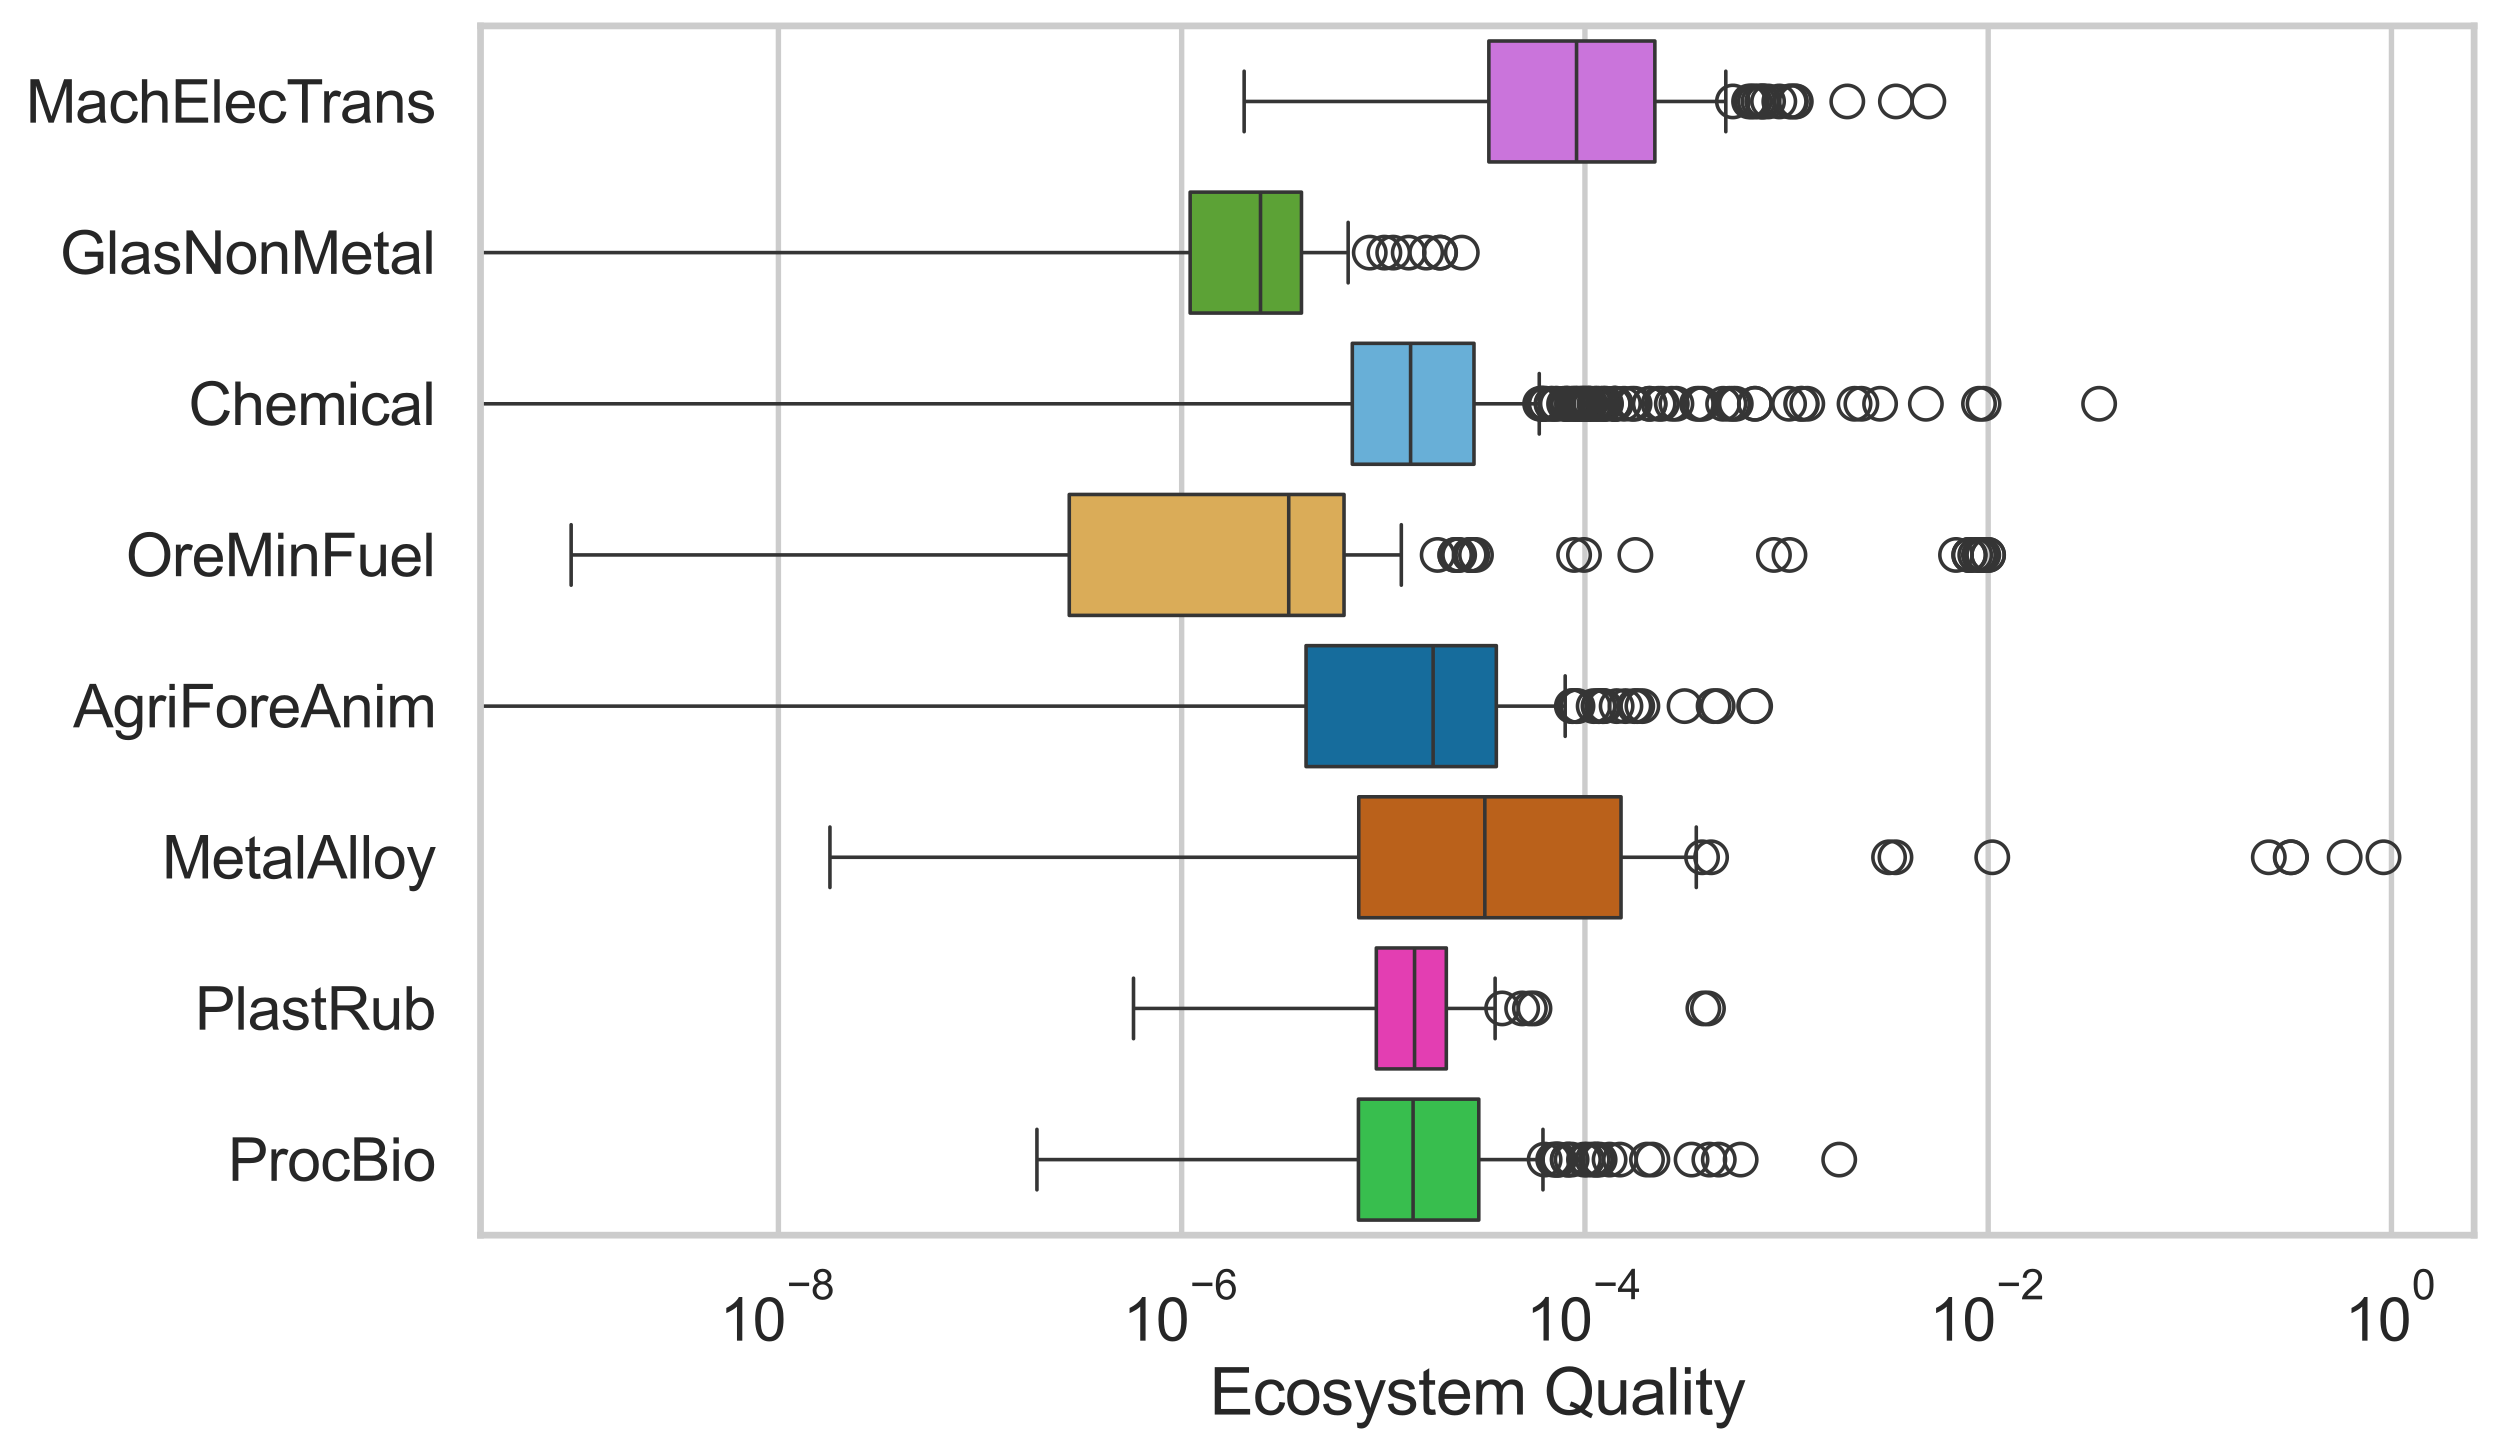 <?xml version="1.0" encoding="utf-8" standalone="no"?>
<!DOCTYPE svg PUBLIC "-//W3C//DTD SVG 1.1//EN"
  "http://www.w3.org/Graphics/SVG/1.1/DTD/svg11.dtd">
<svg xmlns:xlink="http://www.w3.org/1999/xlink" width="695.577pt" height="404.563pt" viewBox="0 0 695.577 404.563" xmlns="http://www.w3.org/2000/svg" version="1.1">
 <defs>
  <style type="text/css">*{stroke-linejoin: round; stroke-linecap: butt}</style>
 </defs>
 <g id="figure_1">
  <g id="patch_1">
   <path d="M 0 404.563 
L 695.577 404.563 
L 695.577 0 
L 0 0 
z
" style="fill: #ffffff"/>
  </g>
  <g id="axes_1">
   <g id="patch_2">
    <path d="M 133.697 343.665 
L 688.377 343.665 
L 688.377 7.2 
L 133.697 7.2 
z
" style="fill: #ffffff"/>
   </g>
   <g id="matplotlib.axis_1">
    <g id="xtick_1">
     <g id="line2d_1">
      <path d="M 216.573 343.665 
L 216.573 7.2 
" clip-path="url(#p36fb9a685e)" style="fill: none; stroke: #cccccc; stroke-width: 1.5; stroke-linecap: round"/>
     </g>
     <g id="text_1">
      <!-- $\mathdefault{10^{-8}}$ -->
      <g style="fill: #262626" transform="translate(200.238 373.18) scale(0.165 -0.165)">
       <defs>
        <path id="ArialMT-31" d="M 2384 0 
L 1822 0 
L 1822 3584 
Q 1619 3391 1289 3197 
Q 959 3003 697 2906 
L 697 3450 
Q 1169 3672 1522 3987 
Q 1875 4303 2022 4600 
L 2384 4600 
L 2384 0 
z
" transform="scale(0.016)"/>
        <path id="ArialMT-30" d="M 266 2259 
Q 266 3072 433 3567 
Q 600 4063 929 4331 
Q 1259 4600 1759 4600 
Q 2128 4600 2406 4451 
Q 2684 4303 2865 4023 
Q 3047 3744 3150 3342 
Q 3253 2941 3253 2259 
Q 3253 1453 3087 958 
Q 2922 463 2592 192 
Q 2263 -78 1759 -78 
Q 1097 -78 719 397 
Q 266 969 266 2259 
z
M 844 2259 
Q 844 1131 1108 757 
Q 1372 384 1759 384 
Q 2147 384 2411 759 
Q 2675 1134 2675 2259 
Q 2675 3391 2411 3762 
Q 2147 4134 1753 4134 
Q 1366 4134 1134 3806 
Q 844 3388 844 2259 
z
" transform="scale(0.016)"/>
        <path id="ArialMT-2212" d="M 3381 1997 
L 356 1997 
L 356 2522 
L 3381 2522 
L 3381 1997 
z
" transform="scale(0.016)"/>
        <path id="ArialMT-38" d="M 1131 2484 
Q 781 2613 612 2850 
Q 444 3088 444 3419 
Q 444 3919 803 4259 
Q 1163 4600 1759 4600 
Q 2359 4600 2725 4251 
Q 3091 3903 3091 3403 
Q 3091 3084 2923 2848 
Q 2756 2613 2416 2484 
Q 2838 2347 3058 2040 
Q 3278 1734 3278 1309 
Q 3278 722 2862 322 
Q 2447 -78 1769 -78 
Q 1091 -78 675 323 
Q 259 725 259 1325 
Q 259 1772 486 2073 
Q 713 2375 1131 2484 
z
M 1019 3438 
Q 1019 3113 1228 2906 
Q 1438 2700 1772 2700 
Q 2097 2700 2305 2904 
Q 2513 3109 2513 3406 
Q 2513 3716 2298 3927 
Q 2084 4138 1766 4138 
Q 1444 4138 1231 3931 
Q 1019 3725 1019 3438 
z
M 838 1322 
Q 838 1081 952 856 
Q 1066 631 1291 507 
Q 1516 384 1775 384 
Q 2178 384 2440 643 
Q 2703 903 2703 1303 
Q 2703 1709 2433 1975 
Q 2163 2241 1756 2241 
Q 1359 2241 1098 1978 
Q 838 1716 838 1322 
z
" transform="scale(0.016)"/>
       </defs>
       <use xlink:href="#ArialMT-31" transform="translate(0 0.994)"/>
       <use xlink:href="#ArialMT-30" transform="translate(55.615 0.994)"/>
       <use xlink:href="#ArialMT-2212" transform="translate(112.973 70.688) scale(0.7)"/>
       <use xlink:href="#ArialMT-38" transform="translate(153.852 70.688) scale(0.7)"/>
      </g>
     </g>
    </g>
    <g id="xtick_2">
     <g id="line2d_2">
      <path d="M 328.774 343.665 
L 328.774 7.2 
" clip-path="url(#p36fb9a685e)" style="fill: none; stroke: #cccccc; stroke-width: 1.5; stroke-linecap: round"/>
     </g>
     <g id="text_2">
      <!-- $\mathdefault{10^{-6}}$ -->
      <g style="fill: #262626" transform="translate(312.439 373.18) scale(0.165 -0.165)">
       <defs>
        <path id="ArialMT-36" d="M 3184 3459 
L 2625 3416 
Q 2550 3747 2413 3897 
Q 2184 4138 1850 4138 
Q 1581 4138 1378 3988 
Q 1113 3794 959 3422 
Q 806 3050 800 2363 
Q 1003 2672 1297 2822 
Q 1591 2972 1913 2972 
Q 2475 2972 2870 2558 
Q 3266 2144 3266 1488 
Q 3266 1056 3080 686 
Q 2894 316 2569 119 
Q 2244 -78 1831 -78 
Q 1128 -78 684 439 
Q 241 956 241 2144 
Q 241 3472 731 4075 
Q 1159 4600 1884 4600 
Q 2425 4600 2770 4297 
Q 3116 3994 3184 3459 
z
M 888 1484 
Q 888 1194 1011 928 
Q 1134 663 1356 523 
Q 1578 384 1822 384 
Q 2178 384 2434 671 
Q 2691 959 2691 1453 
Q 2691 1928 2437 2201 
Q 2184 2475 1800 2475 
Q 1419 2475 1153 2201 
Q 888 1928 888 1484 
z
" transform="scale(0.016)"/>
       </defs>
       <use xlink:href="#ArialMT-31" transform="translate(0 0.994)"/>
       <use xlink:href="#ArialMT-30" transform="translate(55.615 0.994)"/>
       <use xlink:href="#ArialMT-2212" transform="translate(112.973 70.688) scale(0.7)"/>
       <use xlink:href="#ArialMT-36" transform="translate(153.852 70.688) scale(0.7)"/>
      </g>
     </g>
    </g>
    <g id="xtick_3">
     <g id="line2d_3">
      <path d="M 440.975 343.665 
L 440.975 7.2 
" clip-path="url(#p36fb9a685e)" style="fill: none; stroke: #cccccc; stroke-width: 1.5; stroke-linecap: round"/>
     </g>
     <g id="text_3">
      <!-- $\mathdefault{10^{-4}}$ -->
      <g style="fill: #262626" transform="translate(424.64 373.015) scale(0.165 -0.165)">
       <defs>
        <path id="ArialMT-34" d="M 2069 0 
L 2069 1097 
L 81 1097 
L 81 1613 
L 2172 4581 
L 2631 4581 
L 2631 1613 
L 3250 1613 
L 3250 1097 
L 2631 1097 
L 2631 0 
L 2069 0 
z
M 2069 1613 
L 2069 3678 
L 634 1613 
L 2069 1613 
z
" transform="scale(0.016)"/>
       </defs>
       <use xlink:href="#ArialMT-31" transform="translate(0 0.202)"/>
       <use xlink:href="#ArialMT-30" transform="translate(55.615 0.202)"/>
       <use xlink:href="#ArialMT-2212" transform="translate(112.973 69.895) scale(0.7)"/>
       <use xlink:href="#ArialMT-34" transform="translate(153.852 69.895) scale(0.7)"/>
      </g>
     </g>
    </g>
    <g id="xtick_4">
     <g id="line2d_4">
      <path d="M 553.176 343.665 
L 553.176 7.2 
" clip-path="url(#p36fb9a685e)" style="fill: none; stroke: #cccccc; stroke-width: 1.5; stroke-linecap: round"/>
     </g>
     <g id="text_4">
      <!-- $\mathdefault{10^{-2}}$ -->
      <g style="fill: #262626" transform="translate(536.841 373.18) scale(0.165 -0.165)">
       <defs>
        <path id="ArialMT-32" d="M 3222 541 
L 3222 0 
L 194 0 
Q 188 203 259 391 
Q 375 700 629 1000 
Q 884 1300 1366 1694 
Q 2113 2306 2375 2664 
Q 2638 3022 2638 3341 
Q 2638 3675 2398 3904 
Q 2159 4134 1775 4134 
Q 1369 4134 1125 3890 
Q 881 3647 878 3216 
L 300 3275 
Q 359 3922 746 4261 
Q 1134 4600 1788 4600 
Q 2447 4600 2831 4234 
Q 3216 3869 3216 3328 
Q 3216 3053 3103 2787 
Q 2991 2522 2730 2228 
Q 2469 1934 1863 1422 
Q 1356 997 1212 845 
Q 1069 694 975 541 
L 3222 541 
z
" transform="scale(0.016)"/>
       </defs>
       <use xlink:href="#ArialMT-31" transform="translate(0 0.994)"/>
       <use xlink:href="#ArialMT-30" transform="translate(55.615 0.994)"/>
       <use xlink:href="#ArialMT-2212" transform="translate(112.973 70.688) scale(0.7)"/>
       <use xlink:href="#ArialMT-32" transform="translate(153.852 70.688) scale(0.7)"/>
      </g>
     </g>
    </g>
    <g id="xtick_5">
     <g id="line2d_5">
      <path d="M 665.377 343.665 
L 665.377 7.2 
" clip-path="url(#p36fb9a685e)" style="fill: none; stroke: #cccccc; stroke-width: 1.5; stroke-linecap: round"/>
     </g>
     <g id="text_5">
      <!-- $\mathdefault{10^{0}}$ -->
      <g style="fill: #262626" transform="translate(652.424 373.18) scale(0.165 -0.165)">
       <use xlink:href="#ArialMT-31" transform="translate(0 0.994)"/>
       <use xlink:href="#ArialMT-30" transform="translate(55.615 0.994)"/>
       <use xlink:href="#ArialMT-30" transform="translate(112.973 70.688) scale(0.7)"/>
      </g>
     </g>
    </g>
    <g id="text_6">
     <!-- Ecosystem Quality -->
     <g style="fill: #262626" transform="translate(336.517 393.574) scale(0.18 -0.18)">
      <defs>
       <path id="ArialMT-45" d="M 506 0 
L 506 4581 
L 3819 4581 
L 3819 4041 
L 1113 4041 
L 1113 2638 
L 3647 2638 
L 3647 2100 
L 1113 2100 
L 1113 541 
L 3925 541 
L 3925 0 
L 506 0 
z
" transform="scale(0.016)"/>
       <path id="ArialMT-63" d="M 2588 1216 
L 3141 1144 
Q 3050 572 2676 248 
Q 2303 -75 1759 -75 
Q 1078 -75 664 370 
Q 250 816 250 1647 
Q 250 2184 428 2587 
Q 606 2991 970 3192 
Q 1334 3394 1763 3394 
Q 2303 3394 2647 3120 
Q 2991 2847 3088 2344 
L 2541 2259 
Q 2463 2594 2264 2762 
Q 2066 2931 1784 2931 
Q 1359 2931 1093 2626 
Q 828 2322 828 1663 
Q 828 994 1084 691 
Q 1341 388 1753 388 
Q 2084 388 2306 591 
Q 2528 794 2588 1216 
z
" transform="scale(0.016)"/>
       <path id="ArialMT-6f" d="M 213 1659 
Q 213 2581 725 3025 
Q 1153 3394 1769 3394 
Q 2453 3394 2887 2945 
Q 3322 2497 3322 1706 
Q 3322 1066 3130 698 
Q 2938 331 2570 128 
Q 2203 -75 1769 -75 
Q 1072 -75 642 372 
Q 213 819 213 1659 
z
M 791 1659 
Q 791 1022 1069 705 
Q 1347 388 1769 388 
Q 2188 388 2466 706 
Q 2744 1025 2744 1678 
Q 2744 2294 2464 2611 
Q 2184 2928 1769 2928 
Q 1347 2928 1069 2612 
Q 791 2297 791 1659 
z
" transform="scale(0.016)"/>
       <path id="ArialMT-73" d="M 197 991 
L 753 1078 
Q 800 744 1014 566 
Q 1228 388 1613 388 
Q 2000 388 2187 545 
Q 2375 703 2375 916 
Q 2375 1106 2209 1216 
Q 2094 1291 1634 1406 
Q 1016 1563 777 1677 
Q 538 1791 414 1992 
Q 291 2194 291 2438 
Q 291 2659 392 2848 
Q 494 3038 669 3163 
Q 800 3259 1026 3326 
Q 1253 3394 1513 3394 
Q 1903 3394 2198 3281 
Q 2494 3169 2634 2976 
Q 2775 2784 2828 2463 
L 2278 2388 
Q 2241 2644 2061 2787 
Q 1881 2931 1553 2931 
Q 1166 2931 1000 2803 
Q 834 2675 834 2503 
Q 834 2394 903 2306 
Q 972 2216 1119 2156 
Q 1203 2125 1616 2013 
Q 2213 1853 2448 1751 
Q 2684 1650 2818 1456 
Q 2953 1263 2953 975 
Q 2953 694 2789 445 
Q 2625 197 2315 61 
Q 2006 -75 1616 -75 
Q 969 -75 630 194 
Q 291 463 197 991 
z
" transform="scale(0.016)"/>
       <path id="ArialMT-79" d="M 397 -1278 
L 334 -750 
Q 519 -800 656 -800 
Q 844 -800 956 -737 
Q 1069 -675 1141 -563 
Q 1194 -478 1313 -144 
Q 1328 -97 1363 -6 
L 103 3319 
L 709 3319 
L 1400 1397 
Q 1534 1031 1641 628 
Q 1738 1016 1872 1384 
L 2581 3319 
L 3144 3319 
L 1881 -56 
Q 1678 -603 1566 -809 
Q 1416 -1088 1222 -1217 
Q 1028 -1347 759 -1347 
Q 597 -1347 397 -1278 
z
" transform="scale(0.016)"/>
       <path id="ArialMT-74" d="M 1650 503 
L 1731 6 
Q 1494 -44 1306 -44 
Q 1000 -44 831 53 
Q 663 150 594 308 
Q 525 466 525 972 
L 525 2881 
L 113 2881 
L 113 3319 
L 525 3319 
L 525 4141 
L 1084 4478 
L 1084 3319 
L 1650 3319 
L 1650 2881 
L 1084 2881 
L 1084 941 
Q 1084 700 1114 631 
Q 1144 563 1211 522 
Q 1278 481 1403 481 
Q 1497 481 1650 503 
z
" transform="scale(0.016)"/>
       <path id="ArialMT-65" d="M 2694 1069 
L 3275 997 
Q 3138 488 2766 206 
Q 2394 -75 1816 -75 
Q 1088 -75 661 373 
Q 234 822 234 1631 
Q 234 2469 665 2931 
Q 1097 3394 1784 3394 
Q 2450 3394 2872 2941 
Q 3294 2488 3294 1666 
Q 3294 1616 3291 1516 
L 816 1516 
Q 847 969 1125 678 
Q 1403 388 1819 388 
Q 2128 388 2347 550 
Q 2566 713 2694 1069 
z
M 847 1978 
L 2700 1978 
Q 2663 2397 2488 2606 
Q 2219 2931 1791 2931 
Q 1403 2931 1139 2672 
Q 875 2413 847 1978 
z
" transform="scale(0.016)"/>
       <path id="ArialMT-6d" d="M 422 0 
L 422 3319 
L 925 3319 
L 925 2853 
Q 1081 3097 1340 3245 
Q 1600 3394 1931 3394 
Q 2300 3394 2536 3241 
Q 2772 3088 2869 2813 
Q 3263 3394 3894 3394 
Q 4388 3394 4653 3120 
Q 4919 2847 4919 2278 
L 4919 0 
L 4359 0 
L 4359 2091 
Q 4359 2428 4304 2576 
Q 4250 2725 4106 2815 
Q 3963 2906 3769 2906 
Q 3419 2906 3187 2673 
Q 2956 2441 2956 1928 
L 2956 0 
L 2394 0 
L 2394 2156 
Q 2394 2531 2256 2718 
Q 2119 2906 1806 2906 
Q 1569 2906 1367 2781 
Q 1166 2656 1075 2415 
Q 984 2175 984 1722 
L 984 0 
L 422 0 
z
" transform="scale(0.016)"/>
       <path id="ArialMT-20" transform="scale(0.016)"/>
       <path id="ArialMT-51" d="M 3966 491 
Q 4388 200 4744 66 
L 4566 -356 
Q 4072 -178 3581 206 
Q 3072 -78 2456 -78 
Q 1834 -78 1328 222 
Q 822 522 548 1065 
Q 275 1609 275 2291 
Q 275 2969 550 3525 
Q 825 4081 1333 4372 
Q 1841 4663 2469 4663 
Q 3103 4663 3612 4361 
Q 4122 4059 4389 3517 
Q 4656 2975 4656 2294 
Q 4656 1728 4484 1276 
Q 4313 825 3966 491 
z
M 2631 1266 
Q 3156 1119 3497 828 
Q 4031 1316 4031 2294 
Q 4031 2850 3842 3265 
Q 3653 3681 3289 3911 
Q 2925 4141 2472 4141 
Q 1794 4141 1347 3677 
Q 900 3213 900 2291 
Q 900 1397 1342 919 
Q 1784 441 2472 441 
Q 2797 441 3084 563 
Q 2800 747 2484 825 
L 2631 1266 
z
" transform="scale(0.016)"/>
       <path id="ArialMT-75" d="M 2597 0 
L 2597 488 
Q 2209 -75 1544 -75 
Q 1250 -75 995 37 
Q 741 150 617 320 
Q 494 491 444 738 
Q 409 903 409 1263 
L 409 3319 
L 972 3319 
L 972 1478 
Q 972 1038 1006 884 
Q 1059 663 1231 536 
Q 1403 409 1656 409 
Q 1909 409 2131 539 
Q 2353 669 2445 892 
Q 2538 1116 2538 1541 
L 2538 3319 
L 3100 3319 
L 3100 0 
L 2597 0 
z
" transform="scale(0.016)"/>
       <path id="ArialMT-61" d="M 2588 409 
Q 2275 144 1986 34 
Q 1697 -75 1366 -75 
Q 819 -75 525 192 
Q 231 459 231 875 
Q 231 1119 342 1320 
Q 453 1522 633 1644 
Q 813 1766 1038 1828 
Q 1203 1872 1538 1913 
Q 2219 1994 2541 2106 
Q 2544 2222 2544 2253 
Q 2544 2597 2384 2738 
Q 2169 2928 1744 2928 
Q 1347 2928 1158 2789 
Q 969 2650 878 2297 
L 328 2372 
Q 403 2725 575 2942 
Q 747 3159 1072 3276 
Q 1397 3394 1825 3394 
Q 2250 3394 2515 3294 
Q 2781 3194 2906 3042 
Q 3031 2891 3081 2659 
Q 3109 2516 3109 2141 
L 3109 1391 
Q 3109 606 3145 398 
Q 3181 191 3288 0 
L 2700 0 
Q 2613 175 2588 409 
z
M 2541 1666 
Q 2234 1541 1622 1453 
Q 1275 1403 1131 1340 
Q 988 1278 909 1158 
Q 831 1038 831 891 
Q 831 666 1001 516 
Q 1172 366 1500 366 
Q 1825 366 2078 508 
Q 2331 650 2450 897 
Q 2541 1088 2541 1459 
L 2541 1666 
z
" transform="scale(0.016)"/>
       <path id="ArialMT-6c" d="M 409 0 
L 409 4581 
L 972 4581 
L 972 0 
L 409 0 
z
" transform="scale(0.016)"/>
       <path id="ArialMT-69" d="M 425 3934 
L 425 4581 
L 988 4581 
L 988 3934 
L 425 3934 
z
M 425 0 
L 425 3319 
L 988 3319 
L 988 0 
L 425 0 
z
" transform="scale(0.016)"/>
      </defs>
      <use xlink:href="#ArialMT-45"/>
      <use xlink:href="#ArialMT-63" transform="translate(66.699 0)"/>
      <use xlink:href="#ArialMT-6f" transform="translate(116.699 0)"/>
      <use xlink:href="#ArialMT-73" transform="translate(172.314 0)"/>
      <use xlink:href="#ArialMT-79" transform="translate(222.314 0)"/>
      <use xlink:href="#ArialMT-73" transform="translate(272.314 0)"/>
      <use xlink:href="#ArialMT-74" transform="translate(322.314 0)"/>
      <use xlink:href="#ArialMT-65" transform="translate(350.098 0)"/>
      <use xlink:href="#ArialMT-6d" transform="translate(405.713 0)"/>
      <use xlink:href="#ArialMT-20" transform="translate(489.014 0)"/>
      <use xlink:href="#ArialMT-51" transform="translate(516.797 0)"/>
      <use xlink:href="#ArialMT-75" transform="translate(594.58 0)"/>
      <use xlink:href="#ArialMT-61" transform="translate(650.195 0)"/>
      <use xlink:href="#ArialMT-6c" transform="translate(705.811 0)"/>
      <use xlink:href="#ArialMT-69" transform="translate(728.027 0)"/>
      <use xlink:href="#ArialMT-74" transform="translate(750.244 0)"/>
      <use xlink:href="#ArialMT-79" transform="translate(778.027 0)"/>
     </g>
    </g>
   </g>
   <g id="matplotlib.axis_2">
    <g id="ytick_1">
     <g id="text_7">
      <!-- MachElecTrans -->
      <g style="fill: #262626" transform="translate(7.2 34.134) scale(0.165 -0.165)">
       <defs>
        <path id="ArialMT-4d" d="M 475 0 
L 475 4581 
L 1388 4581 
L 2472 1338 
Q 2622 884 2691 659 
Q 2769 909 2934 1394 
L 4031 4581 
L 4847 4581 
L 4847 0 
L 4263 0 
L 4263 3834 
L 2931 0 
L 2384 0 
L 1059 3900 
L 1059 0 
L 475 0 
z
" transform="scale(0.016)"/>
        <path id="ArialMT-68" d="M 422 0 
L 422 4581 
L 984 4581 
L 984 2938 
Q 1378 3394 1978 3394 
Q 2347 3394 2619 3248 
Q 2891 3103 3008 2847 
Q 3125 2591 3125 2103 
L 3125 0 
L 2563 0 
L 2563 2103 
Q 2563 2525 2380 2717 
Q 2197 2909 1863 2909 
Q 1613 2909 1392 2779 
Q 1172 2650 1078 2428 
Q 984 2206 984 1816 
L 984 0 
L 422 0 
z
" transform="scale(0.016)"/>
        <path id="ArialMT-54" d="M 1659 0 
L 1659 4041 
L 150 4041 
L 150 4581 
L 3781 4581 
L 3781 4041 
L 2266 4041 
L 2266 0 
L 1659 0 
z
" transform="scale(0.016)"/>
        <path id="ArialMT-72" d="M 416 0 
L 416 3319 
L 922 3319 
L 922 2816 
Q 1116 3169 1280 3281 
Q 1444 3394 1641 3394 
Q 1925 3394 2219 3213 
L 2025 2691 
Q 1819 2813 1613 2813 
Q 1428 2813 1281 2702 
Q 1134 2591 1072 2394 
Q 978 2094 978 1738 
L 978 0 
L 416 0 
z
" transform="scale(0.016)"/>
        <path id="ArialMT-6e" d="M 422 0 
L 422 3319 
L 928 3319 
L 928 2847 
Q 1294 3394 1984 3394 
Q 2284 3394 2536 3286 
Q 2788 3178 2913 3003 
Q 3038 2828 3088 2588 
Q 3119 2431 3119 2041 
L 3119 0 
L 2556 0 
L 2556 2019 
Q 2556 2363 2490 2533 
Q 2425 2703 2258 2804 
Q 2091 2906 1866 2906 
Q 1506 2906 1245 2678 
Q 984 2450 984 1813 
L 984 0 
L 422 0 
z
" transform="scale(0.016)"/>
       </defs>
       <use xlink:href="#ArialMT-4d"/>
       <use xlink:href="#ArialMT-61" transform="translate(83.301 0)"/>
       <use xlink:href="#ArialMT-63" transform="translate(138.916 0)"/>
       <use xlink:href="#ArialMT-68" transform="translate(188.916 0)"/>
       <use xlink:href="#ArialMT-45" transform="translate(244.531 0)"/>
       <use xlink:href="#ArialMT-6c" transform="translate(311.23 0)"/>
       <use xlink:href="#ArialMT-65" transform="translate(333.447 0)"/>
       <use xlink:href="#ArialMT-63" transform="translate(389.062 0)"/>
       <use xlink:href="#ArialMT-54" transform="translate(439.062 0)"/>
       <use xlink:href="#ArialMT-72" transform="translate(496.396 0)"/>
       <use xlink:href="#ArialMT-61" transform="translate(529.697 0)"/>
       <use xlink:href="#ArialMT-6e" transform="translate(585.312 0)"/>
       <use xlink:href="#ArialMT-73" transform="translate(640.928 0)"/>
      </g>
     </g>
    </g>
    <g id="ytick_2">
     <g id="text_8">
      <!-- GlasNonMetal -->
      <g style="fill: #262626" transform="translate(16.659 76.192) scale(0.165 -0.165)">
       <defs>
        <path id="ArialMT-47" d="M 2638 1797 
L 2638 2334 
L 4578 2338 
L 4578 638 
Q 4131 281 3656 101 
Q 3181 -78 2681 -78 
Q 2006 -78 1454 211 
Q 903 500 622 1047 
Q 341 1594 341 2269 
Q 341 2938 620 3517 
Q 900 4097 1425 4378 
Q 1950 4659 2634 4659 
Q 3131 4659 3532 4498 
Q 3934 4338 4162 4050 
Q 4391 3763 4509 3300 
L 3963 3150 
Q 3859 3500 3706 3700 
Q 3553 3900 3268 4020 
Q 2984 4141 2638 4141 
Q 2222 4141 1919 4014 
Q 1616 3888 1430 3681 
Q 1244 3475 1141 3228 
Q 966 2803 966 2306 
Q 966 1694 1177 1281 
Q 1388 869 1791 669 
Q 2194 469 2647 469 
Q 3041 469 3416 620 
Q 3791 772 3984 944 
L 3984 1797 
L 2638 1797 
z
" transform="scale(0.016)"/>
        <path id="ArialMT-4e" d="M 488 0 
L 488 4581 
L 1109 4581 
L 3516 984 
L 3516 4581 
L 4097 4581 
L 4097 0 
L 3475 0 
L 1069 3600 
L 1069 0 
L 488 0 
z
" transform="scale(0.016)"/>
       </defs>
       <use xlink:href="#ArialMT-47"/>
       <use xlink:href="#ArialMT-6c" transform="translate(77.783 0)"/>
       <use xlink:href="#ArialMT-61" transform="translate(100 0)"/>
       <use xlink:href="#ArialMT-73" transform="translate(155.615 0)"/>
       <use xlink:href="#ArialMT-4e" transform="translate(205.615 0)"/>
       <use xlink:href="#ArialMT-6f" transform="translate(277.832 0)"/>
       <use xlink:href="#ArialMT-6e" transform="translate(333.447 0)"/>
       <use xlink:href="#ArialMT-4d" transform="translate(389.062 0)"/>
       <use xlink:href="#ArialMT-65" transform="translate(472.363 0)"/>
       <use xlink:href="#ArialMT-74" transform="translate(527.979 0)"/>
       <use xlink:href="#ArialMT-61" transform="translate(555.762 0)"/>
       <use xlink:href="#ArialMT-6c" transform="translate(611.377 0)"/>
      </g>
     </g>
    </g>
    <g id="ytick_3">
     <g id="text_9">
      <!-- Chemical -->
      <g style="fill: #262626" transform="translate(52.428 118.25) scale(0.165 -0.165)">
       <defs>
        <path id="ArialMT-43" d="M 3763 1606 
L 4369 1453 
Q 4178 706 3683 314 
Q 3188 -78 2472 -78 
Q 1731 -78 1267 223 
Q 803 525 561 1097 
Q 319 1669 319 2325 
Q 319 3041 592 3573 
Q 866 4106 1370 4382 
Q 1875 4659 2481 4659 
Q 3169 4659 3637 4309 
Q 4106 3959 4291 3325 
L 3694 3184 
Q 3534 3684 3231 3912 
Q 2928 4141 2469 4141 
Q 1941 4141 1586 3887 
Q 1231 3634 1087 3207 
Q 944 2781 944 2328 
Q 944 1744 1114 1308 
Q 1284 872 1643 656 
Q 2003 441 2422 441 
Q 2931 441 3284 734 
Q 3638 1028 3763 1606 
z
" transform="scale(0.016)"/>
       </defs>
       <use xlink:href="#ArialMT-43"/>
       <use xlink:href="#ArialMT-68" transform="translate(72.217 0)"/>
       <use xlink:href="#ArialMT-65" transform="translate(127.832 0)"/>
       <use xlink:href="#ArialMT-6d" transform="translate(183.447 0)"/>
       <use xlink:href="#ArialMT-69" transform="translate(266.748 0)"/>
       <use xlink:href="#ArialMT-63" transform="translate(288.965 0)"/>
       <use xlink:href="#ArialMT-61" transform="translate(338.965 0)"/>
       <use xlink:href="#ArialMT-6c" transform="translate(394.58 0)"/>
      </g>
     </g>
    </g>
    <g id="ytick_4">
     <g id="text_10">
      <!-- OreMinFuel -->
      <g style="fill: #262626" transform="translate(35.013 160.308) scale(0.165 -0.165)">
       <defs>
        <path id="ArialMT-4f" d="M 309 2231 
Q 309 3372 921 4017 
Q 1534 4663 2503 4663 
Q 3138 4663 3647 4359 
Q 4156 4056 4423 3514 
Q 4691 2972 4691 2284 
Q 4691 1588 4409 1038 
Q 4128 488 3612 205 
Q 3097 -78 2500 -78 
Q 1853 -78 1343 234 
Q 834 547 571 1087 
Q 309 1628 309 2231 
z
M 934 2222 
Q 934 1394 1379 917 
Q 1825 441 2497 441 
Q 3181 441 3623 922 
Q 4066 1403 4066 2288 
Q 4066 2847 3877 3264 
Q 3688 3681 3323 3911 
Q 2959 4141 2506 4141 
Q 1863 4141 1398 3698 
Q 934 3256 934 2222 
z
" transform="scale(0.016)"/>
        <path id="ArialMT-46" d="M 525 0 
L 525 4581 
L 3616 4581 
L 3616 4041 
L 1131 4041 
L 1131 2622 
L 3281 2622 
L 3281 2081 
L 1131 2081 
L 1131 0 
L 525 0 
z
" transform="scale(0.016)"/>
       </defs>
       <use xlink:href="#ArialMT-4f"/>
       <use xlink:href="#ArialMT-72" transform="translate(77.783 0)"/>
       <use xlink:href="#ArialMT-65" transform="translate(111.084 0)"/>
       <use xlink:href="#ArialMT-4d" transform="translate(166.699 0)"/>
       <use xlink:href="#ArialMT-69" transform="translate(250 0)"/>
       <use xlink:href="#ArialMT-6e" transform="translate(272.217 0)"/>
       <use xlink:href="#ArialMT-46" transform="translate(327.832 0)"/>
       <use xlink:href="#ArialMT-75" transform="translate(388.916 0)"/>
       <use xlink:href="#ArialMT-65" transform="translate(444.531 0)"/>
       <use xlink:href="#ArialMT-6c" transform="translate(500.146 0)"/>
      </g>
     </g>
    </g>
    <g id="ytick_5">
     <g id="text_11">
      <!-- AgriForeAnim -->
      <g style="fill: #262626" transform="translate(20.341 202.366) scale(0.165 -0.165)">
       <defs>
        <path id="ArialMT-41" d="M -9 0 
L 1750 4581 
L 2403 4581 
L 4278 0 
L 3588 0 
L 3053 1388 
L 1138 1388 
L 634 0 
L -9 0 
z
M 1313 1881 
L 2866 1881 
L 2388 3150 
Q 2169 3728 2063 4100 
Q 1975 3659 1816 3225 
L 1313 1881 
z
" transform="scale(0.016)"/>
        <path id="ArialMT-67" d="M 319 -275 
L 866 -356 
Q 900 -609 1056 -725 
Q 1266 -881 1628 -881 
Q 2019 -881 2231 -725 
Q 2444 -569 2519 -288 
Q 2563 -116 2559 434 
Q 2191 0 1641 0 
Q 956 0 581 494 
Q 206 988 206 1678 
Q 206 2153 378 2554 
Q 550 2956 876 3175 
Q 1203 3394 1644 3394 
Q 2231 3394 2613 2919 
L 2613 3319 
L 3131 3319 
L 3131 450 
Q 3131 -325 2973 -648 
Q 2816 -972 2473 -1159 
Q 2131 -1347 1631 -1347 
Q 1038 -1347 672 -1080 
Q 306 -813 319 -275 
z
M 784 1719 
Q 784 1066 1043 766 
Q 1303 466 1694 466 
Q 2081 466 2343 764 
Q 2606 1063 2606 1700 
Q 2606 2309 2336 2618 
Q 2066 2928 1684 2928 
Q 1309 2928 1046 2623 
Q 784 2319 784 1719 
z
" transform="scale(0.016)"/>
       </defs>
       <use xlink:href="#ArialMT-41"/>
       <use xlink:href="#ArialMT-67" transform="translate(66.699 0)"/>
       <use xlink:href="#ArialMT-72" transform="translate(122.314 0)"/>
       <use xlink:href="#ArialMT-69" transform="translate(155.615 0)"/>
       <use xlink:href="#ArialMT-46" transform="translate(177.832 0)"/>
       <use xlink:href="#ArialMT-6f" transform="translate(238.916 0)"/>
       <use xlink:href="#ArialMT-72" transform="translate(294.531 0)"/>
       <use xlink:href="#ArialMT-65" transform="translate(327.832 0)"/>
       <use xlink:href="#ArialMT-41" transform="translate(383.447 0)"/>
       <use xlink:href="#ArialMT-6e" transform="translate(450.146 0)"/>
       <use xlink:href="#ArialMT-69" transform="translate(505.762 0)"/>
       <use xlink:href="#ArialMT-6d" transform="translate(527.979 0)"/>
      </g>
     </g>
    </g>
    <g id="ytick_6">
     <g id="text_12">
      <!-- MetalAlloy -->
      <g style="fill: #262626" transform="translate(45.088 244.425) scale(0.165 -0.165)">
       <use xlink:href="#ArialMT-4d"/>
       <use xlink:href="#ArialMT-65" transform="translate(83.301 0)"/>
       <use xlink:href="#ArialMT-74" transform="translate(138.916 0)"/>
       <use xlink:href="#ArialMT-61" transform="translate(166.699 0)"/>
       <use xlink:href="#ArialMT-6c" transform="translate(222.314 0)"/>
       <use xlink:href="#ArialMT-41" transform="translate(244.531 0)"/>
       <use xlink:href="#ArialMT-6c" transform="translate(311.23 0)"/>
       <use xlink:href="#ArialMT-6c" transform="translate(333.447 0)"/>
       <use xlink:href="#ArialMT-6f" transform="translate(355.664 0)"/>
       <use xlink:href="#ArialMT-79" transform="translate(411.279 0)"/>
      </g>
     </g>
    </g>
    <g id="ytick_7">
     <g id="text_13">
      <!-- PlastRub -->
      <g style="fill: #262626" transform="translate(54.248 286.483) scale(0.165 -0.165)">
       <defs>
        <path id="ArialMT-50" d="M 494 0 
L 494 4581 
L 2222 4581 
Q 2678 4581 2919 4538 
Q 3256 4481 3484 4323 
Q 3713 4166 3852 3881 
Q 3991 3597 3991 3256 
Q 3991 2672 3619 2267 
Q 3247 1863 2275 1863 
L 1100 1863 
L 1100 0 
L 494 0 
z
M 1100 2403 
L 2284 2403 
Q 2872 2403 3119 2622 
Q 3366 2841 3366 3238 
Q 3366 3525 3220 3729 
Q 3075 3934 2838 4000 
Q 2684 4041 2272 4041 
L 1100 4041 
L 1100 2403 
z
" transform="scale(0.016)"/>
        <path id="ArialMT-52" d="M 503 0 
L 503 4581 
L 2534 4581 
Q 3147 4581 3465 4457 
Q 3784 4334 3975 4021 
Q 4166 3709 4166 3331 
Q 4166 2844 3850 2509 
Q 3534 2175 2875 2084 
Q 3116 1969 3241 1856 
Q 3506 1613 3744 1247 
L 4541 0 
L 3778 0 
L 3172 953 
Q 2906 1366 2734 1584 
Q 2563 1803 2427 1890 
Q 2291 1978 2150 2013 
Q 2047 2034 1813 2034 
L 1109 2034 
L 1109 0 
L 503 0 
z
M 1109 2559 
L 2413 2559 
Q 2828 2559 3062 2645 
Q 3297 2731 3419 2920 
Q 3541 3109 3541 3331 
Q 3541 3656 3305 3865 
Q 3069 4075 2559 4075 
L 1109 4075 
L 1109 2559 
z
" transform="scale(0.016)"/>
        <path id="ArialMT-62" d="M 941 0 
L 419 0 
L 419 4581 
L 981 4581 
L 981 2947 
Q 1338 3394 1891 3394 
Q 2197 3394 2470 3270 
Q 2744 3147 2920 2923 
Q 3097 2700 3197 2384 
Q 3297 2069 3297 1709 
Q 3297 856 2875 390 
Q 2453 -75 1863 -75 
Q 1275 -75 941 416 
L 941 0 
z
M 934 1684 
Q 934 1088 1097 822 
Q 1363 388 1816 388 
Q 2184 388 2453 708 
Q 2722 1028 2722 1663 
Q 2722 2313 2464 2622 
Q 2206 2931 1841 2931 
Q 1472 2931 1203 2611 
Q 934 2291 934 1684 
z
" transform="scale(0.016)"/>
       </defs>
       <use xlink:href="#ArialMT-50"/>
       <use xlink:href="#ArialMT-6c" transform="translate(66.699 0)"/>
       <use xlink:href="#ArialMT-61" transform="translate(88.916 0)"/>
       <use xlink:href="#ArialMT-73" transform="translate(144.531 0)"/>
       <use xlink:href="#ArialMT-74" transform="translate(194.531 0)"/>
       <use xlink:href="#ArialMT-52" transform="translate(222.314 0)"/>
       <use xlink:href="#ArialMT-75" transform="translate(294.531 0)"/>
       <use xlink:href="#ArialMT-62" transform="translate(350.146 0)"/>
      </g>
     </g>
    </g>
    <g id="ytick_8">
     <g id="text_14">
      <!-- ProcBio -->
      <g style="fill: #262626" transform="translate(63.424 328.541) scale(0.165 -0.165)">
       <defs>
        <path id="ArialMT-42" d="M 469 0 
L 469 4581 
L 2188 4581 
Q 2713 4581 3030 4442 
Q 3347 4303 3526 4014 
Q 3706 3725 3706 3409 
Q 3706 3116 3547 2856 
Q 3388 2597 3066 2438 
Q 3481 2316 3704 2022 
Q 3928 1728 3928 1328 
Q 3928 1006 3792 729 
Q 3656 453 3456 303 
Q 3256 153 2954 76 
Q 2653 0 2216 0 
L 469 0 
z
M 1075 2656 
L 2066 2656 
Q 2469 2656 2644 2709 
Q 2875 2778 2992 2937 
Q 3109 3097 3109 3338 
Q 3109 3566 3000 3739 
Q 2891 3913 2687 3977 
Q 2484 4041 1991 4041 
L 1075 4041 
L 1075 2656 
z
M 1075 541 
L 2216 541 
Q 2509 541 2628 563 
Q 2838 600 2978 687 
Q 3119 775 3209 942 
Q 3300 1109 3300 1328 
Q 3300 1584 3169 1773 
Q 3038 1963 2805 2039 
Q 2572 2116 2134 2116 
L 1075 2116 
L 1075 541 
z
" transform="scale(0.016)"/>
       </defs>
       <use xlink:href="#ArialMT-50"/>
       <use xlink:href="#ArialMT-72" transform="translate(66.699 0)"/>
       <use xlink:href="#ArialMT-6f" transform="translate(100 0)"/>
       <use xlink:href="#ArialMT-63" transform="translate(155.615 0)"/>
       <use xlink:href="#ArialMT-42" transform="translate(205.615 0)"/>
       <use xlink:href="#ArialMT-69" transform="translate(272.314 0)"/>
       <use xlink:href="#ArialMT-6f" transform="translate(294.531 0)"/>
      </g>
     </g>
    </g>
   </g>
   <g id="patch_3">
    <path d="M 414.248 11.406 
L 414.248 45.052 
L 460.434 45.052 
L 460.434 11.406 
L 414.248 11.406 
z
" clip-path="url(#p36fb9a685e)" style="fill: #ca74db; stroke: #353535; stroke-linejoin: miter"/>
   </g>
   <g id="line2d_6">
    <path d="M 414.248 28.229 
L 346.16 28.229 
" clip-path="url(#p36fb9a685e)" style="fill: none; stroke: #353535"/>
   </g>
   <g id="line2d_7">
    <path d="M 460.434 28.229 
L 480.173 28.229 
" clip-path="url(#p36fb9a685e)" style="fill: none; stroke: #353535"/>
   </g>
   <g id="line2d_8">
    <path d="M 346.16 19.817 
L 346.16 36.641 
" clip-path="url(#p36fb9a685e)" style="fill: none; stroke: #353535; stroke-linecap: round"/>
   </g>
   <g id="line2d_9">
    <path d="M 480.173 19.817 
L 480.173 36.641 
" clip-path="url(#p36fb9a685e)" style="fill: none; stroke: #353535; stroke-linecap: round"/>
   </g>
   <g id="line2d_10">
    <defs>
     <path id="m68f230f805" d="M 0 4.5 
C 1.193 4.5 2.338 4.026 3.182 3.182 
C 4.026 2.338 4.5 1.193 4.5 0 
C 4.5 -1.193 4.026 -2.338 3.182 -3.182 
C 2.338 -4.026 1.193 -4.5 0 -4.5 
C -1.193 -4.5 -2.338 -4.026 -3.182 -3.182 
C -4.026 -2.338 -4.5 -1.193 -4.5 0 
C -4.5 1.193 -4.026 2.338 -3.182 3.182 
C -2.338 4.026 -1.193 4.5 0 4.5 
z
" style="stroke: #353535"/>
    </defs>
    <g clip-path="url(#p36fb9a685e)">
     <use xlink:href="#m68f230f805" x="499.36" y="28.229" style="fill-opacity: 0; stroke: #353535"/>
     <use xlink:href="#m68f230f805" x="491.931" y="28.229" style="fill-opacity: 0; stroke: #353535"/>
     <use xlink:href="#m68f230f805" x="497.961" y="28.229" style="fill-opacity: 0; stroke: #353535"/>
     <use xlink:href="#m68f230f805" x="489.269" y="28.229" style="fill-opacity: 0; stroke: #353535"/>
     <use xlink:href="#m68f230f805" x="487.391" y="28.229" style="fill-opacity: 0; stroke: #353535"/>
     <use xlink:href="#m68f230f805" x="486.644" y="28.229" style="fill-opacity: 0; stroke: #353535"/>
     <use xlink:href="#m68f230f805" x="490.613" y="28.229" style="fill-opacity: 0; stroke: #353535"/>
     <use xlink:href="#m68f230f805" x="498.302" y="28.229" style="fill-opacity: 0; stroke: #353535"/>
     <use xlink:href="#m68f230f805" x="513.971" y="28.229" style="fill-opacity: 0; stroke: #353535"/>
     <use xlink:href="#m68f230f805" x="490.378" y="28.229" style="fill-opacity: 0; stroke: #353535"/>
     <use xlink:href="#m68f230f805" x="536.522" y="28.229" style="fill-opacity: 0; stroke: #353535"/>
     <use xlink:href="#m68f230f805" x="499.647" y="28.229" style="fill-opacity: 0; stroke: #353535"/>
     <use xlink:href="#m68f230f805" x="495.055" y="28.229" style="fill-opacity: 0; stroke: #353535"/>
     <use xlink:href="#m68f230f805" x="490.339" y="28.229" style="fill-opacity: 0; stroke: #353535"/>
     <use xlink:href="#m68f230f805" x="488.239" y="28.229" style="fill-opacity: 0; stroke: #353535"/>
     <use xlink:href="#m68f230f805" x="527.496" y="28.229" style="fill-opacity: 0; stroke: #353535"/>
     <use xlink:href="#m68f230f805" x="482.141" y="28.229" style="fill-opacity: 0; stroke: #353535"/>
    </g>
   </g>
   <g id="patch_4">
    <path d="M 331.137 53.464 
L 331.137 87.11 
L 362.108 87.11 
L 362.108 53.464 
L 331.137 53.464 
z
" clip-path="url(#p36fb9a685e)" style="fill: #5ca236; stroke: #353535; stroke-linejoin: miter"/>
   </g>
   <g id="line2d_11">
    <path d="M 331.137 70.287 
L -1 70.287 
" clip-path="url(#p36fb9a685e)" style="fill: none; stroke: #353535"/>
   </g>
   <g id="line2d_12">
    <path d="M 362.108 70.287 
L 375.1 70.287 
" clip-path="url(#p36fb9a685e)" style="fill: none; stroke: #353535"/>
   </g>
   <g id="line2d_13">
    <path clip-path="url(#p36fb9a685e)" style="fill: none; stroke: #353535; stroke-linecap: round"/>
   </g>
   <g id="line2d_14">
    <path d="M 375.1 61.875 
L 375.1 78.699 
" clip-path="url(#p36fb9a685e)" style="fill: none; stroke: #353535; stroke-linecap: round"/>
   </g>
   <g id="line2d_15">
    <g clip-path="url(#p36fb9a685e)">
     <use xlink:href="#m68f230f805" x="400.685" y="70.287" style="fill-opacity: 0; stroke: #353535"/>
     <use xlink:href="#m68f230f805" x="381.106" y="70.287" style="fill-opacity: 0; stroke: #353535"/>
     <use xlink:href="#m68f230f805" x="391.944" y="70.287" style="fill-opacity: 0; stroke: #353535"/>
     <use xlink:href="#m68f230f805" x="406.714" y="70.287" style="fill-opacity: 0; stroke: #353535"/>
     <use xlink:href="#m68f230f805" x="400.645" y="70.287" style="fill-opacity: 0; stroke: #353535"/>
     <use xlink:href="#m68f230f805" x="387.632" y="70.287" style="fill-opacity: 0; stroke: #353535"/>
     <use xlink:href="#m68f230f805" x="385.177" y="70.287" style="fill-opacity: 0; stroke: #353535"/>
     <use xlink:href="#m68f230f805" x="396.8" y="70.287" style="fill-opacity: 0; stroke: #353535"/>
    </g>
   </g>
   <g id="patch_5">
    <path d="M 376.255 95.522 
L 376.255 129.168 
L 410.106 129.168 
L 410.106 95.522 
L 376.255 95.522 
z
" clip-path="url(#p36fb9a685e)" style="fill: #68afd7; stroke: #353535; stroke-linejoin: miter"/>
   </g>
   <g id="line2d_16">
    <path d="M 376.255 112.345 
L -1 112.345 
" clip-path="url(#p36fb9a685e)" style="fill: none; stroke: #353535"/>
   </g>
   <g id="line2d_17">
    <path d="M 410.106 112.345 
L 428.268 112.345 
" clip-path="url(#p36fb9a685e)" style="fill: none; stroke: #353535"/>
   </g>
   <g id="line2d_18">
    <path clip-path="url(#p36fb9a685e)" style="fill: none; stroke: #353535; stroke-linecap: round"/>
   </g>
   <g id="line2d_19">
    <path d="M 428.268 103.934 
L 428.268 120.757 
" clip-path="url(#p36fb9a685e)" style="fill: none; stroke: #353535; stroke-linecap: round"/>
   </g>
   <g id="line2d_20">
    <g clip-path="url(#p36fb9a685e)">
     <use xlink:href="#m68f230f805" x="-1" y="112.345" style="fill-opacity: 0; stroke: #353535"/>
     <use xlink:href="#m68f230f805" x="444.211" y="112.345" style="fill-opacity: 0; stroke: #353535"/>
     <use xlink:href="#m68f230f805" x="429.239" y="112.345" style="fill-opacity: 0; stroke: #353535"/>
     <use xlink:href="#m68f230f805" x="431.652" y="112.345" style="fill-opacity: 0; stroke: #353535"/>
     <use xlink:href="#m68f230f805" x="428.948" y="112.345" style="fill-opacity: 0; stroke: #353535"/>
     <use xlink:href="#m68f230f805" x="449.611" y="112.345" style="fill-opacity: 0; stroke: #353535"/>
     <use xlink:href="#m68f230f805" x="550.619" y="112.345" style="fill-opacity: 0; stroke: #353535"/>
     <use xlink:href="#m68f230f805" x="497.776" y="112.345" style="fill-opacity: 0; stroke: #353535"/>
     <use xlink:href="#m68f230f805" x="458.972" y="112.345" style="fill-opacity: 0; stroke: #353535"/>
     <use xlink:href="#m68f230f805" x="436.163" y="112.345" style="fill-opacity: 0; stroke: #353535"/>
     <use xlink:href="#m68f230f805" x="441.387" y="112.345" style="fill-opacity: 0; stroke: #353535"/>
     <use xlink:href="#m68f230f805" x="458.943" y="112.345" style="fill-opacity: 0; stroke: #353535"/>
     <use xlink:href="#m68f230f805" x="433.15" y="112.345" style="fill-opacity: 0; stroke: #353535"/>
     <use xlink:href="#m68f230f805" x="453.998" y="112.345" style="fill-opacity: 0; stroke: #353535"/>
     <use xlink:href="#m68f230f805" x="472.834" y="112.345" style="fill-opacity: 0; stroke: #353535"/>
     <use xlink:href="#m68f230f805" x="584.043" y="112.345" style="fill-opacity: 0; stroke: #353535"/>
     <use xlink:href="#m68f230f805" x="436.291" y="112.345" style="fill-opacity: 0; stroke: #353535"/>
     <use xlink:href="#m68f230f805" x="454.786" y="112.345" style="fill-opacity: 0; stroke: #353535"/>
     <use xlink:href="#m68f230f805" x="437.37" y="112.345" style="fill-opacity: 0; stroke: #353535"/>
     <use xlink:href="#m68f230f805" x="523.096" y="112.345" style="fill-opacity: 0; stroke: #353535"/>
     <use xlink:href="#m68f230f805" x="482.171" y="112.345" style="fill-opacity: 0; stroke: #353535"/>
     <use xlink:href="#m68f230f805" x="501.145" y="112.345" style="fill-opacity: 0; stroke: #353535"/>
     <use xlink:href="#m68f230f805" x="438.609" y="112.345" style="fill-opacity: 0; stroke: #353535"/>
     <use xlink:href="#m68f230f805" x="435.173" y="112.345" style="fill-opacity: 0; stroke: #353535"/>
     <use xlink:href="#m68f230f805" x="465.149" y="112.345" style="fill-opacity: 0; stroke: #353535"/>
     <use xlink:href="#m68f230f805" x="440.069" y="112.345" style="fill-opacity: 0; stroke: #353535"/>
     <use xlink:href="#m68f230f805" x="501.312" y="112.345" style="fill-opacity: 0; stroke: #353535"/>
     <use xlink:href="#m68f230f805" x="432.893" y="112.345" style="fill-opacity: 0; stroke: #353535"/>
     <use xlink:href="#m68f230f805" x="482.945" y="112.345" style="fill-opacity: 0; stroke: #353535"/>
     <use xlink:href="#m68f230f805" x="472.143" y="112.345" style="fill-opacity: 0; stroke: #353535"/>
     <use xlink:href="#m68f230f805" x="443.633" y="112.345" style="fill-opacity: 0; stroke: #353535"/>
     <use xlink:href="#m68f230f805" x="449.352" y="112.345" style="fill-opacity: 0; stroke: #353535"/>
     <use xlink:href="#m68f230f805" x="446.011" y="112.345" style="fill-opacity: 0; stroke: #353535"/>
     <use xlink:href="#m68f230f805" x="448.997" y="112.345" style="fill-opacity: 0; stroke: #353535"/>
     <use xlink:href="#m68f230f805" x="479.424" y="112.345" style="fill-opacity: 0; stroke: #353535"/>
     <use xlink:href="#m68f230f805" x="481.18" y="112.345" style="fill-opacity: 0; stroke: #353535"/>
     <use xlink:href="#m68f230f805" x="462.372" y="112.345" style="fill-opacity: 0; stroke: #353535"/>
     <use xlink:href="#m68f230f805" x="430.051" y="112.345" style="fill-opacity: 0; stroke: #353535"/>
     <use xlink:href="#m68f230f805" x="451.847" y="112.345" style="fill-opacity: 0; stroke: #353535"/>
     <use xlink:href="#m68f230f805" x="449.432" y="112.345" style="fill-opacity: 0; stroke: #353535"/>
     <use xlink:href="#m68f230f805" x="535.837" y="112.345" style="fill-opacity: 0; stroke: #353535"/>
     <use xlink:href="#m68f230f805" x="440.791" y="112.345" style="fill-opacity: 0; stroke: #353535"/>
     <use xlink:href="#m68f230f805" x="429.882" y="112.345" style="fill-opacity: 0; stroke: #353535"/>
     <use xlink:href="#m68f230f805" x="440.905" y="112.345" style="fill-opacity: 0; stroke: #353535"/>
     <use xlink:href="#m68f230f805" x="435.679" y="112.345" style="fill-opacity: 0; stroke: #353535"/>
     <use xlink:href="#m68f230f805" x="442.013" y="112.345" style="fill-opacity: 0; stroke: #353535"/>
     <use xlink:href="#m68f230f805" x="461.476" y="112.345" style="fill-opacity: 0; stroke: #353535"/>
     <use xlink:href="#m68f230f805" x="431.779" y="112.345" style="fill-opacity: 0; stroke: #353535"/>
     <use xlink:href="#m68f230f805" x="445.073" y="112.345" style="fill-opacity: 0; stroke: #353535"/>
     <use xlink:href="#m68f230f805" x="440.568" y="112.345" style="fill-opacity: 0; stroke: #353535"/>
     <use xlink:href="#m68f230f805" x="551.887" y="112.345" style="fill-opacity: 0; stroke: #353535"/>
     <use xlink:href="#m68f230f805" x="449.071" y="112.345" style="fill-opacity: 0; stroke: #353535"/>
     <use xlink:href="#m68f230f805" x="442.159" y="112.345" style="fill-opacity: 0; stroke: #353535"/>
     <use xlink:href="#m68f230f805" x="439.318" y="112.345" style="fill-opacity: 0; stroke: #353535"/>
     <use xlink:href="#m68f230f805" x="517.895" y="112.345" style="fill-opacity: 0; stroke: #353535"/>
     <use xlink:href="#m68f230f805" x="488.261" y="112.345" style="fill-opacity: 0; stroke: #353535"/>
     <use xlink:href="#m68f230f805" x="438.235" y="112.345" style="fill-opacity: 0; stroke: #353535"/>
     <use xlink:href="#m68f230f805" x="444.247" y="112.345" style="fill-opacity: 0; stroke: #353535"/>
     <use xlink:href="#m68f230f805" x="446.005" y="112.345" style="fill-opacity: 0; stroke: #353535"/>
     <use xlink:href="#m68f230f805" x="429.128" y="112.345" style="fill-opacity: 0; stroke: #353535"/>
     <use xlink:href="#m68f230f805" x="473.703" y="112.345" style="fill-opacity: 0; stroke: #353535"/>
     <use xlink:href="#m68f230f805" x="435.786" y="112.345" style="fill-opacity: 0; stroke: #353535"/>
     <use xlink:href="#m68f230f805" x="437.683" y="112.345" style="fill-opacity: 0; stroke: #353535"/>
     <use xlink:href="#m68f230f805" x="446.844" y="112.345" style="fill-opacity: 0; stroke: #353535"/>
     <use xlink:href="#m68f230f805" x="442.515" y="112.345" style="fill-opacity: 0; stroke: #353535"/>
     <use xlink:href="#m68f230f805" x="502.843" y="112.345" style="fill-opacity: 0; stroke: #353535"/>
     <use xlink:href="#m68f230f805" x="428.513" y="112.345" style="fill-opacity: 0; stroke: #353535"/>
     <use xlink:href="#m68f230f805" x="466.429" y="112.345" style="fill-opacity: 0; stroke: #353535"/>
     <use xlink:href="#m68f230f805" x="442.328" y="112.345" style="fill-opacity: 0; stroke: #353535"/>
     <use xlink:href="#m68f230f805" x="429.117" y="112.345" style="fill-opacity: 0; stroke: #353535"/>
     <use xlink:href="#m68f230f805" x="441.577" y="112.345" style="fill-opacity: 0; stroke: #353535"/>
     <use xlink:href="#m68f230f805" x="515.99" y="112.345" style="fill-opacity: 0; stroke: #353535"/>
     <use xlink:href="#m68f230f805" x="439.961" y="112.345" style="fill-opacity: 0; stroke: #353535"/>
     <use xlink:href="#m68f230f805" x="438.639" y="112.345" style="fill-opacity: 0; stroke: #353535"/>
     <use xlink:href="#m68f230f805" x="488.294" y="112.345" style="fill-opacity: 0; stroke: #353535"/>
     <use xlink:href="#m68f230f805" x="446.683" y="112.345" style="fill-opacity: 0; stroke: #353535"/>
    </g>
   </g>
   <g id="patch_6">
    <path d="M 297.503 137.58 
L 297.503 171.226 
L 373.948 171.226 
L 373.948 137.58 
L 297.503 137.58 
z
" clip-path="url(#p36fb9a685e)" style="fill: #daac58; stroke: #353535; stroke-linejoin: miter"/>
   </g>
   <g id="line2d_21">
    <path d="M 297.503 154.403 
L 158.91 154.403 
" clip-path="url(#p36fb9a685e)" style="fill: none; stroke: #353535"/>
   </g>
   <g id="line2d_22">
    <path d="M 373.948 154.403 
L 389.89 154.403 
" clip-path="url(#p36fb9a685e)" style="fill: none; stroke: #353535"/>
   </g>
   <g id="line2d_23">
    <path d="M 158.91 145.992 
L 158.91 162.815 
" clip-path="url(#p36fb9a685e)" style="fill: none; stroke: #353535; stroke-linecap: round"/>
   </g>
   <g id="line2d_24">
    <path d="M 389.89 145.992 
L 389.89 162.815 
" clip-path="url(#p36fb9a685e)" style="fill: none; stroke: #353535; stroke-linecap: round"/>
   </g>
   <g id="line2d_25">
    <g clip-path="url(#p36fb9a685e)">
     <use xlink:href="#m68f230f805" x="455.007" y="154.403" style="fill-opacity: 0; stroke: #353535"/>
     <use xlink:href="#m68f230f805" x="551.257" y="154.403" style="fill-opacity: 0; stroke: #353535"/>
     <use xlink:href="#m68f230f805" x="551.81" y="154.403" style="fill-opacity: 0; stroke: #353535"/>
     <use xlink:href="#m68f230f805" x="405.66" y="154.403" style="fill-opacity: 0; stroke: #353535"/>
     <use xlink:href="#m68f230f805" x="440.709" y="154.403" style="fill-opacity: 0; stroke: #353535"/>
     <use xlink:href="#m68f230f805" x="548.056" y="154.403" style="fill-opacity: 0; stroke: #353535"/>
     <use xlink:href="#m68f230f805" x="549.573" y="154.403" style="fill-opacity: 0; stroke: #353535"/>
     <use xlink:href="#m68f230f805" x="408.895" y="154.403" style="fill-opacity: 0; stroke: #353535"/>
     <use xlink:href="#m68f230f805" x="547.896" y="154.403" style="fill-opacity: 0; stroke: #353535"/>
     <use xlink:href="#m68f230f805" x="547.903" y="154.403" style="fill-opacity: 0; stroke: #353535"/>
     <use xlink:href="#m68f230f805" x="410.665" y="154.403" style="fill-opacity: 0; stroke: #353535"/>
     <use xlink:href="#m68f230f805" x="553.144" y="154.403" style="fill-opacity: 0; stroke: #353535"/>
     <use xlink:href="#m68f230f805" x="409.629" y="154.403" style="fill-opacity: 0; stroke: #353535"/>
     <use xlink:href="#m68f230f805" x="553.145" y="154.403" style="fill-opacity: 0; stroke: #353535"/>
     <use xlink:href="#m68f230f805" x="493.565" y="154.403" style="fill-opacity: 0; stroke: #353535"/>
     <use xlink:href="#m68f230f805" x="437.969" y="154.403" style="fill-opacity: 0; stroke: #353535"/>
     <use xlink:href="#m68f230f805" x="550.593" y="154.403" style="fill-opacity: 0; stroke: #353535"/>
     <use xlink:href="#m68f230f805" x="551.135" y="154.403" style="fill-opacity: 0; stroke: #353535"/>
     <use xlink:href="#m68f230f805" x="409.285" y="154.403" style="fill-opacity: 0; stroke: #353535"/>
     <use xlink:href="#m68f230f805" x="404.91" y="154.403" style="fill-opacity: 0; stroke: #353535"/>
     <use xlink:href="#m68f230f805" x="405.982" y="154.403" style="fill-opacity: 0; stroke: #353535"/>
     <use xlink:href="#m68f230f805" x="404.91" y="154.403" style="fill-opacity: 0; stroke: #353535"/>
     <use xlink:href="#m68f230f805" x="497.883" y="154.403" style="fill-opacity: 0; stroke: #353535"/>
     <use xlink:href="#m68f230f805" x="409.288" y="154.403" style="fill-opacity: 0; stroke: #353535"/>
     <use xlink:href="#m68f230f805" x="551.135" y="154.403" style="fill-opacity: 0; stroke: #353535"/>
     <use xlink:href="#m68f230f805" x="400.002" y="154.403" style="fill-opacity: 0; stroke: #353535"/>
     <use xlink:href="#m68f230f805" x="544.22" y="154.403" style="fill-opacity: 0; stroke: #353535"/>
    </g>
   </g>
   <g id="patch_7">
    <path d="M 363.385 179.638 
L 363.385 213.285 
L 416.322 213.285 
L 416.322 179.638 
L 363.385 179.638 
z
" clip-path="url(#p36fb9a685e)" style="fill: #166c9c; stroke: #353535; stroke-linejoin: miter"/>
   </g>
   <g id="line2d_26">
    <path d="M 363.385 196.461 
L -1 196.461 
" clip-path="url(#p36fb9a685e)" style="fill: none; stroke: #353535"/>
   </g>
   <g id="line2d_27">
    <path d="M 416.322 196.461 
L 435.483 196.461 
" clip-path="url(#p36fb9a685e)" style="fill: none; stroke: #353535"/>
   </g>
   <g id="line2d_28">
    <path clip-path="url(#p36fb9a685e)" style="fill: none; stroke: #353535; stroke-linecap: round"/>
   </g>
   <g id="line2d_29">
    <path d="M 435.483 188.05 
L 435.483 204.873 
" clip-path="url(#p36fb9a685e)" style="fill: none; stroke: #353535; stroke-linecap: round"/>
   </g>
   <g id="line2d_30">
    <g clip-path="url(#p36fb9a685e)">
     <use xlink:href="#m68f230f805" x="437.704" y="196.461" style="fill-opacity: 0; stroke: #353535"/>
     <use xlink:href="#m68f230f805" x="438.91" y="196.461" style="fill-opacity: 0; stroke: #353535"/>
     <use xlink:href="#m68f230f805" x="445.945" y="196.461" style="fill-opacity: 0; stroke: #353535"/>
     <use xlink:href="#m68f230f805" x="476.773" y="196.461" style="fill-opacity: 0; stroke: #353535"/>
     <use xlink:href="#m68f230f805" x="445.926" y="196.461" style="fill-opacity: 0; stroke: #353535"/>
     <use xlink:href="#m68f230f805" x="456.962" y="196.461" style="fill-opacity: 0; stroke: #353535"/>
     <use xlink:href="#m68f230f805" x="455.541" y="196.461" style="fill-opacity: 0; stroke: #353535"/>
     <use xlink:href="#m68f230f805" x="446.367" y="196.461" style="fill-opacity: 0; stroke: #353535"/>
     <use xlink:href="#m68f230f805" x="437.328" y="196.461" style="fill-opacity: 0; stroke: #353535"/>
     <use xlink:href="#m68f230f805" x="438.491" y="196.461" style="fill-opacity: 0; stroke: #353535"/>
     <use xlink:href="#m68f230f805" x="488.068" y="196.461" style="fill-opacity: 0; stroke: #353535"/>
     <use xlink:href="#m68f230f805" x="444.922" y="196.461" style="fill-opacity: 0; stroke: #353535"/>
     <use xlink:href="#m68f230f805" x="452.25" y="196.461" style="fill-opacity: 0; stroke: #353535"/>
     <use xlink:href="#m68f230f805" x="454.734" y="196.461" style="fill-opacity: 0; stroke: #353535"/>
     <use xlink:href="#m68f230f805" x="468.699" y="196.461" style="fill-opacity: 0; stroke: #353535"/>
     <use xlink:href="#m68f230f805" x="449.797" y="196.461" style="fill-opacity: 0; stroke: #353535"/>
     <use xlink:href="#m68f230f805" x="443.402" y="196.461" style="fill-opacity: 0; stroke: #353535"/>
     <use xlink:href="#m68f230f805" x="444.749" y="196.461" style="fill-opacity: 0; stroke: #353535"/>
     <use xlink:href="#m68f230f805" x="488.33" y="196.461" style="fill-opacity: 0; stroke: #353535"/>
     <use xlink:href="#m68f230f805" x="477.912" y="196.461" style="fill-opacity: 0; stroke: #353535"/>
    </g>
   </g>
   <g id="patch_8">
    <path d="M 378.055 221.696 
L 378.055 255.343 
L 451.019 255.343 
L 451.019 221.696 
L 378.055 221.696 
z
" clip-path="url(#p36fb9a685e)" style="fill: #ba611b; stroke: #353535; stroke-linejoin: miter"/>
   </g>
   <g id="line2d_31">
    <path d="M 378.055 238.519 
L 230.915 238.519 
" clip-path="url(#p36fb9a685e)" style="fill: none; stroke: #353535"/>
   </g>
   <g id="line2d_32">
    <path d="M 451.019 238.519 
L 471.96 238.519 
" clip-path="url(#p36fb9a685e)" style="fill: none; stroke: #353535"/>
   </g>
   <g id="line2d_33">
    <path d="M 230.915 230.108 
L 230.915 246.931 
" clip-path="url(#p36fb9a685e)" style="fill: none; stroke: #353535; stroke-linecap: round"/>
   </g>
   <g id="line2d_34">
    <path d="M 471.96 230.108 
L 471.96 246.931 
" clip-path="url(#p36fb9a685e)" style="fill: none; stroke: #353535; stroke-linecap: round"/>
   </g>
   <g id="line2d_35">
    <g clip-path="url(#p36fb9a685e)">
     <use xlink:href="#m68f230f805" x="663.164" y="238.519" style="fill-opacity: 0; stroke: #353535"/>
     <use xlink:href="#m68f230f805" x="631.254" y="238.519" style="fill-opacity: 0; stroke: #353535"/>
     <use xlink:href="#m68f230f805" x="637.448" y="238.519" style="fill-opacity: 0; stroke: #353535"/>
     <use xlink:href="#m68f230f805" x="476.079" y="238.519" style="fill-opacity: 0; stroke: #353535"/>
     <use xlink:href="#m68f230f805" x="473.559" y="238.519" style="fill-opacity: 0; stroke: #353535"/>
     <use xlink:href="#m68f230f805" x="652.362" y="238.519" style="fill-opacity: 0; stroke: #353535"/>
     <use xlink:href="#m68f230f805" x="637.347" y="238.519" style="fill-opacity: 0; stroke: #353535"/>
     <use xlink:href="#m68f230f805" x="527.376" y="238.519" style="fill-opacity: 0; stroke: #353535"/>
     <use xlink:href="#m68f230f805" x="525.592" y="238.519" style="fill-opacity: 0; stroke: #353535"/>
     <use xlink:href="#m68f230f805" x="554.306" y="238.519" style="fill-opacity: 0; stroke: #353535"/>
    </g>
   </g>
   <g id="patch_9">
    <path d="M 382.937 263.754 
L 382.937 297.401 
L 402.409 297.401 
L 402.409 263.754 
L 382.937 263.754 
z
" clip-path="url(#p36fb9a685e)" style="fill: #e33eb2; stroke: #353535; stroke-linejoin: miter"/>
   </g>
   <g id="line2d_36">
    <path d="M 382.937 280.577 
L 315.377 280.577 
" clip-path="url(#p36fb9a685e)" style="fill: none; stroke: #353535"/>
   </g>
   <g id="line2d_37">
    <path d="M 402.409 280.577 
L 415.988 280.577 
" clip-path="url(#p36fb9a685e)" style="fill: none; stroke: #353535"/>
   </g>
   <g id="line2d_38">
    <path d="M 315.377 272.166 
L 315.377 288.989 
" clip-path="url(#p36fb9a685e)" style="fill: none; stroke: #353535; stroke-linecap: round"/>
   </g>
   <g id="line2d_39">
    <path d="M 415.988 272.166 
L 415.988 288.989 
" clip-path="url(#p36fb9a685e)" style="fill: none; stroke: #353535; stroke-linecap: round"/>
   </g>
   <g id="line2d_40">
    <g clip-path="url(#p36fb9a685e)">
     <use xlink:href="#m68f230f805" x="423.508" y="280.577" style="fill-opacity: 0; stroke: #353535"/>
     <use xlink:href="#m68f230f805" x="417.937" y="280.577" style="fill-opacity: 0; stroke: #353535"/>
     <use xlink:href="#m68f230f805" x="426.942" y="280.577" style="fill-opacity: 0; stroke: #353535"/>
     <use xlink:href="#m68f230f805" x="473.932" y="280.577" style="fill-opacity: 0; stroke: #353535"/>
     <use xlink:href="#m68f230f805" x="425.666" y="280.577" style="fill-opacity: 0; stroke: #353535"/>
     <use xlink:href="#m68f230f805" x="475.212" y="280.577" style="fill-opacity: 0; stroke: #353535"/>
    </g>
   </g>
   <g id="patch_10">
    <path d="M 377.958 305.812 
L 377.958 339.459 
L 411.444 339.459 
L 411.444 305.812 
L 377.958 305.812 
z
" clip-path="url(#p36fb9a685e)" style="fill: #38be4e; stroke: #353535; stroke-linejoin: miter"/>
   </g>
   <g id="line2d_41">
    <path d="M 377.958 322.635 
L 288.507 322.635 
" clip-path="url(#p36fb9a685e)" style="fill: none; stroke: #353535"/>
   </g>
   <g id="line2d_42">
    <path d="M 411.444 322.635 
L 429.3 322.635 
" clip-path="url(#p36fb9a685e)" style="fill: none; stroke: #353535"/>
   </g>
   <g id="line2d_43">
    <path d="M 288.507 314.224 
L 288.507 331.047 
" clip-path="url(#p36fb9a685e)" style="fill: none; stroke: #353535; stroke-linecap: round"/>
   </g>
   <g id="line2d_44">
    <path d="M 429.3 314.224 
L 429.3 331.047 
" clip-path="url(#p36fb9a685e)" style="fill: none; stroke: #353535; stroke-linecap: round"/>
   </g>
   <g id="line2d_45">
    <g clip-path="url(#p36fb9a685e)">
     <use xlink:href="#m68f230f805" x="432.747" y="322.635" style="fill-opacity: 0; stroke: #353535"/>
     <use xlink:href="#m68f230f805" x="440.71" y="322.635" style="fill-opacity: 0; stroke: #353535"/>
     <use xlink:href="#m68f230f805" x="444" y="322.635" style="fill-opacity: 0; stroke: #353535"/>
     <use xlink:href="#m68f230f805" x="444.252" y="322.635" style="fill-opacity: 0; stroke: #353535"/>
     <use xlink:href="#m68f230f805" x="511.726" y="322.635" style="fill-opacity: 0; stroke: #353535"/>
     <use xlink:href="#m68f230f805" x="437.269" y="322.635" style="fill-opacity: 0; stroke: #353535"/>
     <use xlink:href="#m68f230f805" x="478.217" y="322.635" style="fill-opacity: 0; stroke: #353535"/>
     <use xlink:href="#m68f230f805" x="447.834" y="322.635" style="fill-opacity: 0; stroke: #353535"/>
     <use xlink:href="#m68f230f805" x="436.162" y="322.635" style="fill-opacity: 0; stroke: #353535"/>
     <use xlink:href="#m68f230f805" x="450.727" y="322.635" style="fill-opacity: 0; stroke: #353535"/>
     <use xlink:href="#m68f230f805" x="445.064" y="322.635" style="fill-opacity: 0; stroke: #353535"/>
     <use xlink:href="#m68f230f805" x="433.827" y="322.635" style="fill-opacity: 0; stroke: #353535"/>
     <use xlink:href="#m68f230f805" x="484.302" y="322.635" style="fill-opacity: 0; stroke: #353535"/>
     <use xlink:href="#m68f230f805" x="459.744" y="322.635" style="fill-opacity: 0; stroke: #353535"/>
     <use xlink:href="#m68f230f805" x="433.413" y="322.635" style="fill-opacity: 0; stroke: #353535"/>
     <use xlink:href="#m68f230f805" x="470.648" y="322.635" style="fill-opacity: 0; stroke: #353535"/>
     <use xlink:href="#m68f230f805" x="429.764" y="322.635" style="fill-opacity: 0; stroke: #353535"/>
     <use xlink:href="#m68f230f805" x="443.111" y="322.635" style="fill-opacity: 0; stroke: #353535"/>
     <use xlink:href="#m68f230f805" x="433.181" y="322.635" style="fill-opacity: 0; stroke: #353535"/>
     <use xlink:href="#m68f230f805" x="436.227" y="322.635" style="fill-opacity: 0; stroke: #353535"/>
     <use xlink:href="#m68f230f805" x="458.245" y="322.635" style="fill-opacity: 0; stroke: #353535"/>
     <use xlink:href="#m68f230f805" x="475.6" y="322.635" style="fill-opacity: 0; stroke: #353535"/>
     <use xlink:href="#m68f230f805" x="432.143" y="322.635" style="fill-opacity: 0; stroke: #353535"/>
     <use xlink:href="#m68f230f805" x="441.594" y="322.635" style="fill-opacity: 0; stroke: #353535"/>
    </g>
   </g>
   <g id="line2d_46">
    <path d="M 438.644 11.406 
L 438.644 45.052 
" clip-path="url(#p36fb9a685e)" style="fill: none; stroke: #353535"/>
   </g>
   <g id="line2d_47">
    <path d="M 350.713 53.464 
L 350.713 87.11 
" clip-path="url(#p36fb9a685e)" style="fill: none; stroke: #353535"/>
   </g>
   <g id="line2d_48">
    <path d="M 392.472 95.522 
L 392.472 129.168 
" clip-path="url(#p36fb9a685e)" style="fill: none; stroke: #353535"/>
   </g>
   <g id="line2d_49">
    <path d="M 358.563 137.58 
L 358.563 171.226 
" clip-path="url(#p36fb9a685e)" style="fill: none; stroke: #353535"/>
   </g>
   <g id="line2d_50">
    <path d="M 398.736 179.638 
L 398.736 213.285 
" clip-path="url(#p36fb9a685e)" style="fill: none; stroke: #353535"/>
   </g>
   <g id="line2d_51">
    <path d="M 413.126 221.696 
L 413.126 255.343 
" clip-path="url(#p36fb9a685e)" style="fill: none; stroke: #353535"/>
   </g>
   <g id="line2d_52">
    <path d="M 393.575 263.754 
L 393.575 297.401 
" clip-path="url(#p36fb9a685e)" style="fill: none; stroke: #353535"/>
   </g>
   <g id="line2d_53">
    <path d="M 393.164 305.812 
L 393.164 339.459 
" clip-path="url(#p36fb9a685e)" style="fill: none; stroke: #353535"/>
   </g>
   <g id="patch_11">
    <path d="M 133.697 343.665 
L 133.697 7.2 
" style="fill: none; stroke: #cccccc; stroke-width: 1.875; stroke-linejoin: miter; stroke-linecap: square"/>
   </g>
   <g id="patch_12">
    <path d="M 688.377 343.665 
L 688.377 7.2 
" style="fill: none; stroke: #cccccc; stroke-width: 1.875; stroke-linejoin: miter; stroke-linecap: square"/>
   </g>
   <g id="patch_13">
    <path d="M 133.697 343.665 
L 688.377 343.665 
" style="fill: none; stroke: #cccccc; stroke-width: 1.875; stroke-linejoin: miter; stroke-linecap: square"/>
   </g>
   <g id="patch_14">
    <path d="M 133.697 7.2 
L 688.377 7.2 
" style="fill: none; stroke: #cccccc; stroke-width: 1.875; stroke-linejoin: miter; stroke-linecap: square"/>
   </g>
  </g>
 </g>
 <defs>
  <clipPath id="p36fb9a685e">
   <rect x="133.697" y="7.2" width="554.68" height="336.465"/>
  </clipPath>
 </defs>
</svg>
